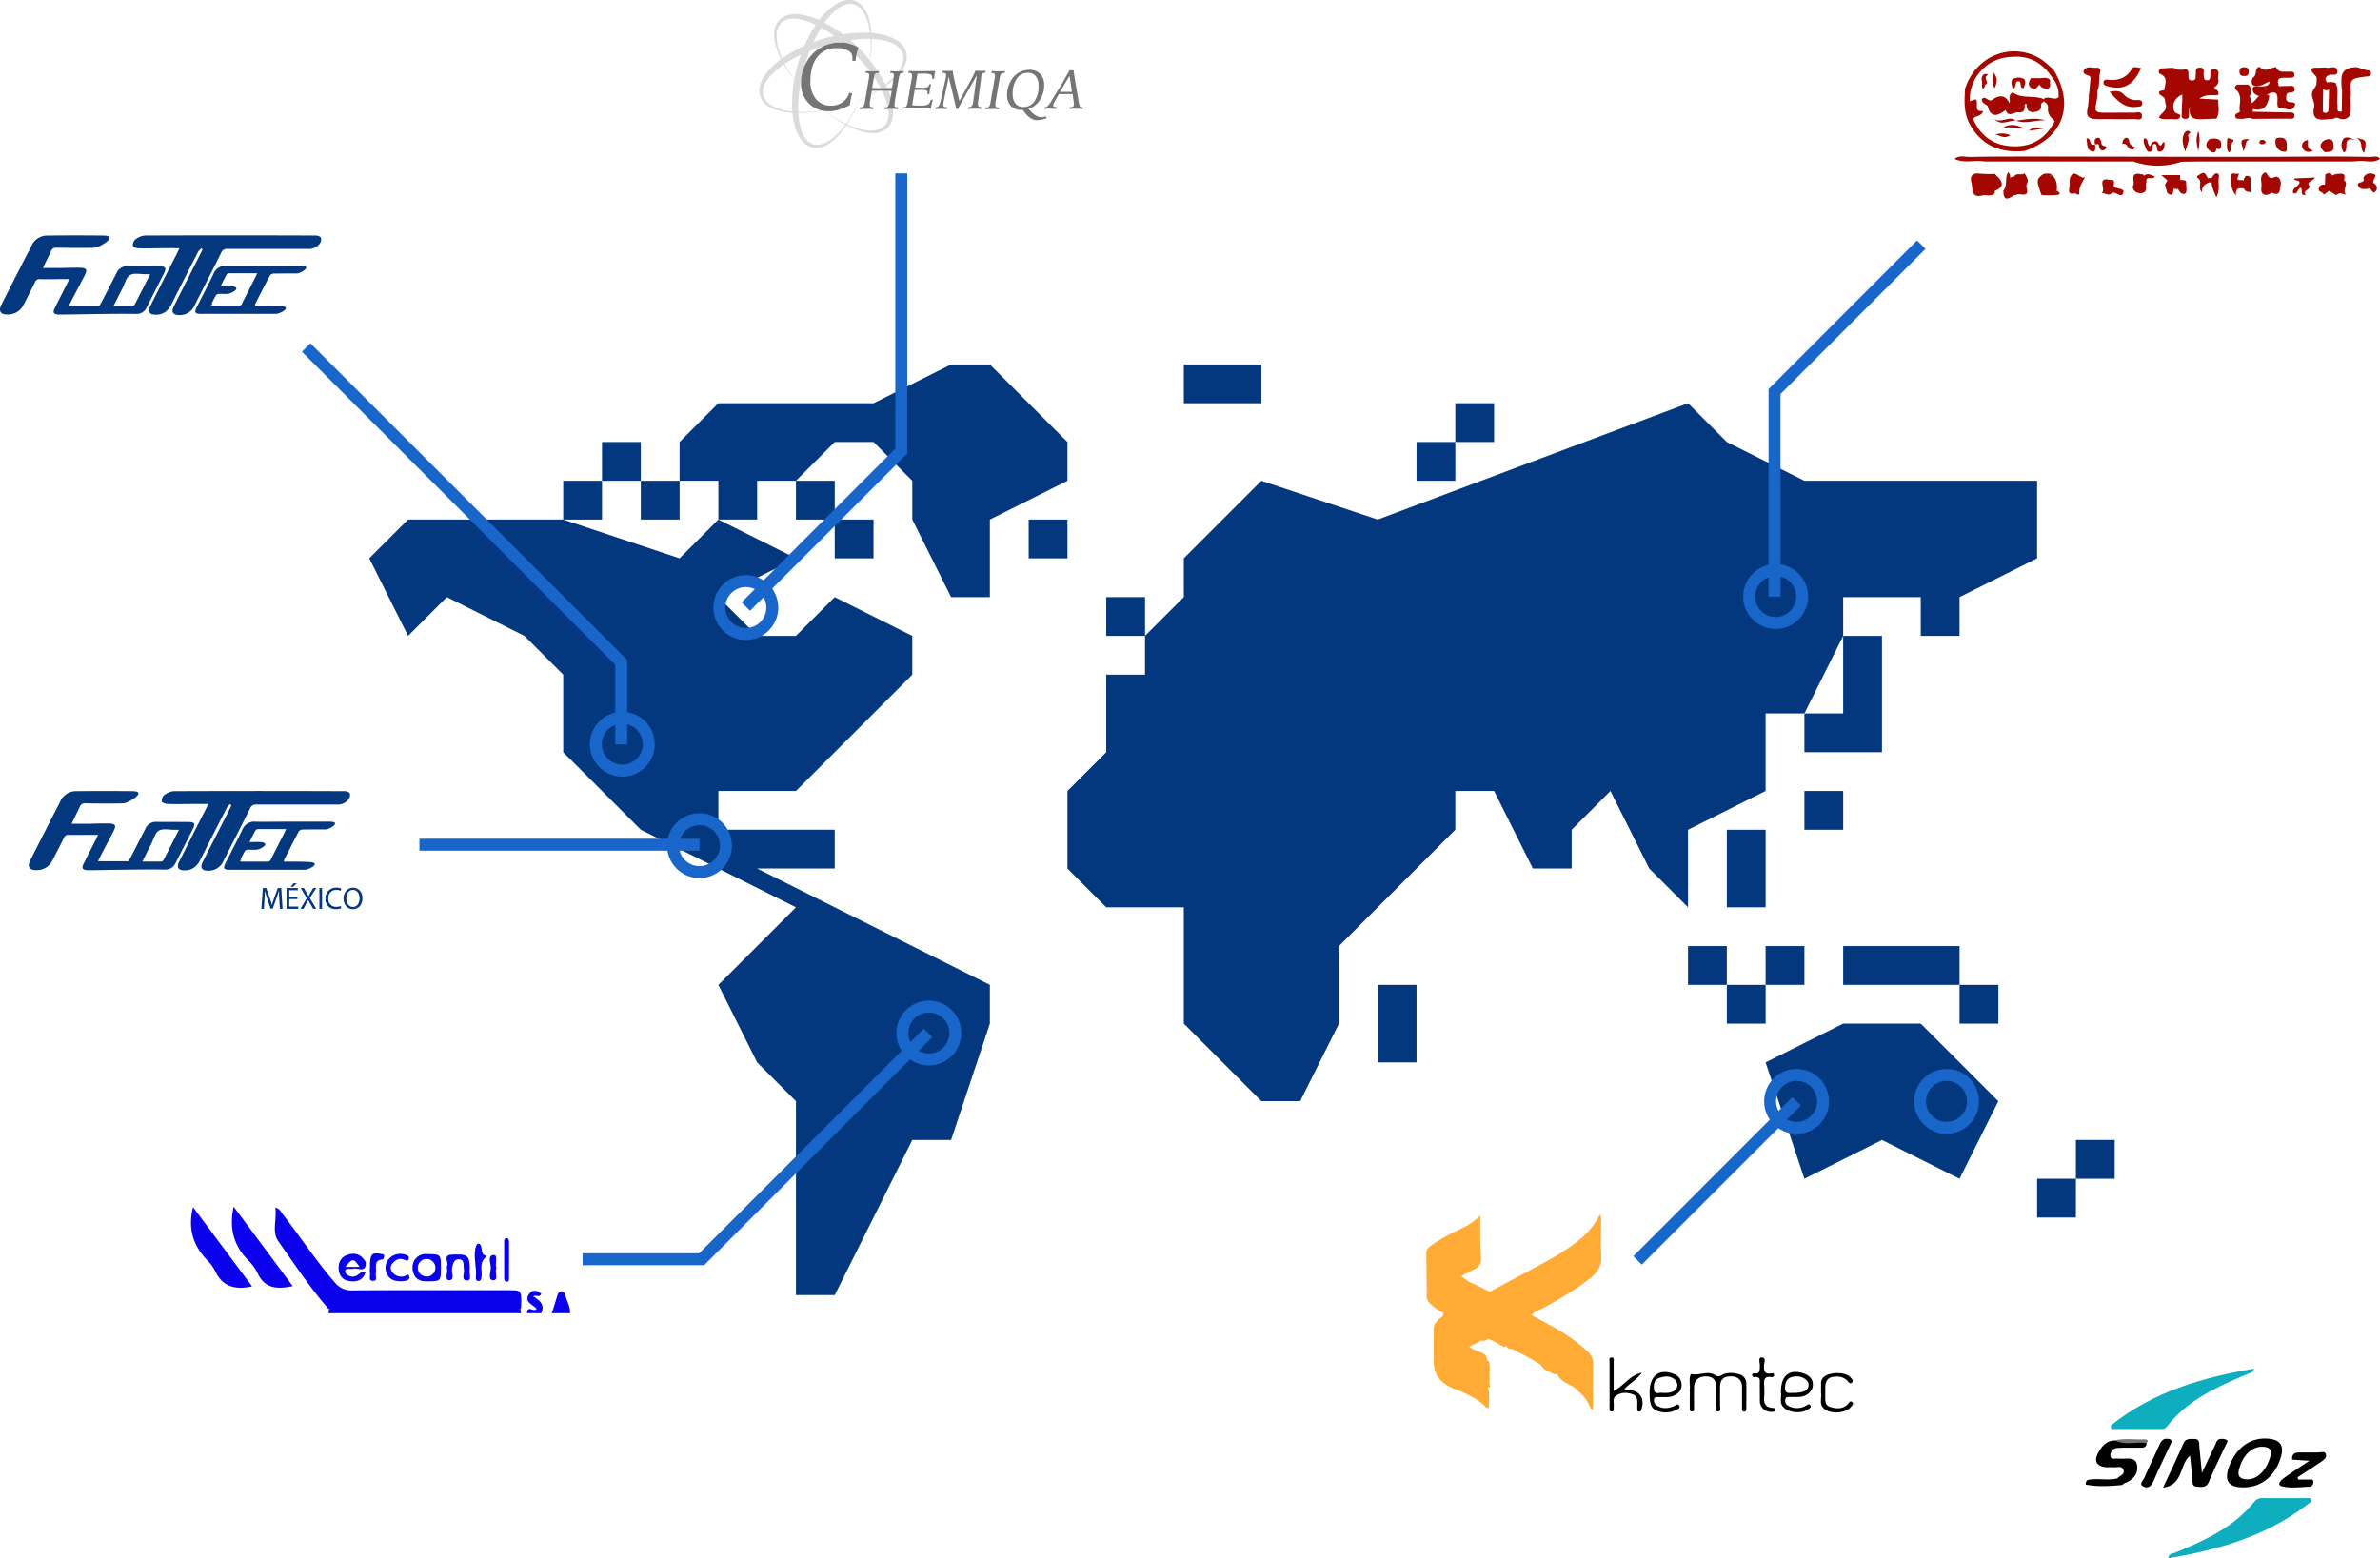 <svg xmlns="http://www.w3.org/2000/svg" viewBox="0 0 996.2 652.4"><title>Asset 1</title><g id="Layer_2" data-name="Layer 2"><g id="Map"><g id="map-2" data-name="map"><rect x="251.98" y="185.06" width="16.24" height="16.24" style="fill:#03387e"/><rect x="268.22" y="201.29" width="16.24" height="16.24" style="fill:#03387e"/><rect x="333.16" y="201.29" width="16.24" height="16.24" style="fill:#03387e"/><polygon points="414.33 152.59 398.1 152.59 365.63 168.82 300.69 168.82 284.45 185.06 284.45 201.29 300.69 201.29 300.69 217.53 316.92 217.53 316.92 201.29 333.16 201.29 349.39 185.06 365.63 185.06 381.86 201.29 381.86 217.53 398.1 250 414.33 250 414.33 217.53 446.8 201.29 446.8 185.06 414.33 152.59" style="fill:#03387e"/><rect x="349.39" y="217.53" width="16.24" height="16.24" style="fill:#03387e"/><rect x="430.57" y="217.53" width="16.24" height="16.24" style="fill:#03387e"/><rect x="495.51" y="152.59" width="32.47" height="16.24" style="fill:#03387e"/><rect x="463.04" y="250" width="16.24" height="16.24" style="fill:#03387e"/><rect x="592.92" y="185.06" width="16.24" height="16.24" style="fill:#03387e"/><rect x="609.15" y="168.82" width="16.24" height="16.24" style="fill:#03387e"/><polygon points="755.27 298.7 755.27 314.94 787.74 314.94 787.74 266.23 771.5 266.23 771.5 298.7 755.27 298.7" style="fill:#03387e"/><rect x="722.8" y="347.41" width="16.24" height="32.47" style="fill:#03387e"/><rect x="706.56" y="396.11" width="16.24" height="16.24" style="fill:#03387e"/><rect x="722.8" y="412.35" width="16.24" height="16.24" style="fill:#03387e"/><rect x="739.03" y="396.11" width="16.24" height="16.24" style="fill:#03387e"/><rect x="771.5" y="396.11" width="48.71" height="16.24" style="fill:#03387e"/><polygon points="803.97 428.58 771.5 428.58 739.03 444.82 755.27 493.52 787.74 477.29 820.21 493.52 836.44 461.05 803.97 428.58" style="fill:#03387e"/><rect x="852.68" y="493.52" width="16.24" height="16.24" style="fill:#03387e"/><rect x="868.91" y="477.29" width="16.24" height="16.24" style="fill:#03387e"/><rect x="576.68" y="412.35" width="16.24" height="32.47" style="fill:#03387e"/><rect x="235.75" y="201.29" width="16.24" height="16.24" style="fill:#03387e"/><polygon points="349.39 363.64 349.39 347.4 300.69 347.4 300.69 331.17 333.16 331.17 365.63 298.7 381.86 282.47 381.86 266.23 349.39 250 333.16 266.23 316.92 266.23 300.69 250 333.16 233.76 300.69 217.53 284.45 233.76 235.75 217.53 170.81 217.53 154.57 233.76 170.81 266.23 187.04 250 219.51 266.23 235.75 282.47 235.75 314.94 268.22 347.4 300.69 363.64 333.16 379.88 300.69 412.35 316.92 444.82 333.16 461.05 333.16 509.75 333.16 542.23 349.39 542.23 381.86 477.29 398.1 477.29 414.33 428.58 414.33 412.35 316.92 363.64 349.39 363.64" style="fill:#03387e"/><polygon points="755.27 201.29 722.8 185.06 706.56 168.82 576.68 217.53 527.98 201.29 495.51 233.76 495.51 250 479.27 266.23 479.27 282.47 463.04 282.47 463.04 314.94 446.8 331.17 446.8 363.64 463.04 379.88 495.51 379.88 495.51 428.58 527.98 461.05 544.21 461.05 560.45 428.58 560.45 396.11 592.92 363.64 609.15 347.41 609.15 331.17 625.39 331.17 641.62 363.64 657.86 363.64 657.86 347.41 674.09 331.17 690.33 363.64 706.56 379.88 706.56 347.41 739.03 331.17 739.03 298.7 755.27 298.7 771.5 266.23 771.5 250 803.97 250 803.97 266.23 820.21 266.23 820.21 250 852.67 233.76 852.67 201.29 755.27 201.29" style="fill:#03387e"/><rect x="820.21" y="412.35" width="16.24" height="16.24" style="fill:#03387e"/><rect x="755.27" y="331.17" width="16.24" height="16.24" style="fill:#03387e"/></g><g id="kemtech"><path d="M707.3,582.88a9.28,9.28,0,0,1,0-1.16c.27-2.15-.61-4.38.5-6.46,3.33.91,6.85-1.59,10.06.47a2.26,2.26,0,0,0,2.77,0c2.32-1.26,4.88-1,7.32-.36a3.89,3.89,0,0,1,3,3.8c.1,3.47,0,6.94,0,10.41,0,.65,0,1.52-1,1.4s-.79-1-.79-1.61c0-2.89,0-5.78,0-8.67s-1.74-4.41-4.54-4.44c-3.22,0-4.62,1.28-4.66,4.48,0,2.6,0,5.21,0,7.81,0,.86.51,2.39-.78,2.39-1.56,0-.87-1.63-.9-2.55-.1-2.6,0-5.2,0-7.81-.05-3-1.39-4.27-4.24-4.31s-4.8,1.54-4.92,4.19,0,5.59-.06,8.38c0,.79.38,2.06-.83,2.12s-.89-1.23-.91-2c-.06-2,0-4,0-6.07"/><path d="M675.44,582.33c4.31-2,6.49-6.48,11.78-7.59-2.3,3.14-5.19,4.48-7.2,6.77.37.75,1,.38,1.53.41,4.84.24,7.08,3.63,5.46,8.27-.18.5-.39.88-1,.8a.78.78,0,0,1-.67-.81c0-.67-.06-1.35,0-2,0-1.85.23-3.7-2.15-4.48s-4.8-.79-6.88.77c-1.46,1.1-.65,2.88-.85,4.36-.11.78.42,2.06-.8,2.14s-.93-1.22-.94-2q0-9.26,0-18.53c0-.78-.4-2.06.83-2.11s.88,1.26.89,2c0,3.86,0,7.71,0,12"/><path d="M762.24,583.32c0-1.6,0-2.85,0-4.1a3.34,3.34,0,0,1,.82-2.38c2.16-2.46,9.3-2.64,11.46-.2.53.59,1.44,1.39.66,2.19s-1.39-.12-1.88-.69a5.94,5.94,0,0,0-4.72-1.78c-3.25,0-4.57,1.44-4.58,4.78,0,1.06,0,2.12,0,3.18,0,1.94-.3,4.06,2.15,4.78s5.13,1,7.25-1.18c.55-.57,1-1.81,1.95-.81.66.68-.17,1.4-.65,2-2.42,2.85-9.15,3.06-11.59.3-1.68-1.9-.51-4.28-.87-6.06"/><path d="M736.62,582.6c0-1.25-.06-2.51,0-3.75.09-1.46-.17-2.48-2-2.3-.56.06-1.21,0-1.23-.84a.63.63,0,0,1,.73-.68c2.81.39,2.39-1.51,2.51-3.26.08-1.21-.85-3.42.72-3.45,2.09,0,1,2.28,1,3.44-.07,2.36.36,3.75,3.11,3.23.42-.08,1-.09,1.12.58s-.48,1.07-1.07,1c-3.32-.57-3.21,1.54-3.08,3.78a34.68,34.68,0,0,1,0,4.61c-.21,2.61.58,4.34,3.48,4.5.58,0,1.25.13,1.09.95s-.8.68-1.38.69a4.59,4.59,0,0,1-5-4.73c0-1.25,0-2.5,0-3.75"/><path d="M645.77,547.78c6.9-3.85,13.78-7.78,20-12.75,3-2.44,4.79-5.25,4.46-9.42-.36-4.5-.05-9.07-.1-13.6,0-1,.34-2.19-.42-3.52a32,32,0,0,1-9.18,11c-5.4,4.41-11.52,7.7-17.62,11-6.43,3.48-12.89,6.9-19.33,10.35-2.39-1.12-4.79-2.42-7.19-3.54-2-.59-3.42-2.25-5.27-3.17h.15v.36c1.85-1,4-2.11,6-3.13s2.73-2.47,2.6-4.84c-.17-3-.31-6-.31-9v-8.67c-2.77,3.15-6.62,4.9-10.07,6.62a65.74,65.74,0,0,0-10.43,6c-1.08.81-2.08,1.64-2.06,3.23q.11,8.67.2,17.34c-.44,1.85.6,2.89,1.76,4.08a20.84,20.84,0,0,0,5.32,3.68h-.06a2.19,2.19,0,0,1-1.28,2v0c-.92.48-.92,1-1.85,1.79h0a5.07,5.07,0,0,0-1,3.67c0,4.39,0,8.78,0,13.17.24,5.67,3.42,9,8.71,11.09,4.77,1.86,9.68,3.9,13.31,7.85,1.33.49,1.12-.63,1.12-1.22,0-2.47.34-5-.48-7.37,0,0,0-.26,0-.25v-.28h-.46v.51c.92,0,1-.05,1.44-.08,0-.16.07-.31,0-.45-.57-1-.15-2-.23-3.06-.19-2.42.41-4.88-.33-7.28l-.46-.14-.18-.21c-.07-.33-.15-.66-.25-1a3.43,3.43,0,0,0-.54-1.2c-2.06-1.58-4.77-1.88-6.81-3.49l5.19-2.63.21.12a2.76,2.76,0,0,0,2.56-.91l.19.12c1.64.79,3.26,1.6,4.84,2.51.86.5,1.77,1.19,2.82.4,0,1.22,1,1.23,1.93,1.23a126.56,126.56,0,0,1,12.12,6.61c1.12,2.2,3.42,2.81,5.35,3.88a1.4,1.4,0,0,0,1.54,0c1.43,3.12,4.59,4.06,7.22,5.66,2.69,2.47,5.49,4.86,6.7,8.5.26.26.53.75.79.74.79,0,.38-.7.38-1.06,0-5.86-.08-11.72.08-17.57a7.14,7.14,0,0,0-2.48-5.82,78,78,0,0,0-13.28-9.56c-3.34-1.88-6.68-3.61-10-5.48v.15h0c1.29-1.85,3.07-2.08,4.65-3" style="fill:#ffab36"/><path d="M700.76,588.67c-2.3,1-4.62,1.31-6.92,0a2.54,2.54,0,0,1-1.48-2.86c.33-1.32,1.57-.78,2.45-.84,1.91-.12,3.86.24,5.7-.59s3.39-2.13,3.34-4.54a4.7,4.7,0,0,0-3.29-4.6c-6-2.4-10.08.7-10.08,7.65,0,5.82.83,7.39,4.59,8.23a9.66,9.66,0,0,0,6.48-.78c.73-.36,1.91-.69,1.34-1.79s-1.41-.17-2.15.16m-5.58-12a15.4,15.4,0,0,1,2-.4c2.53-.15,4.79,1.44,4.93,3.41s-1.49,3.31-4.38,3.48c-.57,0-1.15,0-2,0-.92-.45-3,1.14-3.36-1.42-.29-2.34,0-4.5,2.88-5.07"/><path d="M749.5,584.91c1.34-.06,2.7.07,4-.07,3-.32,5.14-2.33,5.3-4.82s-1.33-4.3-4.45-5.17c-5.65-1.58-8.91,1.24-8.91,8.05.42,1.87-.85,4.3,1.06,6.29,2.22,2.3,7.46,2.85,10.18.94.57-.4,1.59-.82,1.09-1.73s-1.28-.16-1.92.17a7.55,7.55,0,0,1-7.2.11,2.39,2.39,0,0,1-1.39-2.61c.17-1.48,1.31-1.12,2.2-1.16m-2.29-4.18c.15-3,1.61-4.45,4.94-4.47,2.53,0,4.89,1.66,4.91,3.48,0,2.26-1.93,3.39-6.1,3.46-1.55-.2-3.93.92-3.75-2.47"/></g><g id="sinoz"><path d="M883.54,596.82c17.46-14.05,38.16-20.08,59.86-23.76,0,1.67-1.46,1.62-2.37,2.09-1.09.56-2.26.94-3.39,1.43-11.34,4.88-22.35,10.27-30.27,20.25-.59.74-1.17,1.47-2.2,1.47H883.72Z" style="fill:#0eaebf"/><path d="M967.5,628.61c-17.4,14-38,20.21-60,23.8.44-2.17,1.9-1.9,2.91-2.32,12.36-5.13,24.55-10.54,33.21-21.39a4.11,4.11,0,0,1,3.63-1.47c6.58,0,13.15,0,19.73,0l.5,1.37" style="fill:#0eaebf"/><path d="M916.74,609.46c-4.62,3.63-2.67,12.26-11.33,13.37,3.09-6.67,5.9-12.46,8.44-18.36,1-2.37,2.81-1.94,4.59-2,2.39,0,2,1.82,2.15,3.28.32,3.18.62,6.36,1.07,10.94,2.18-4.6,3.81-8.11,5.5-11.58.52-1.05.72-2.52,2.26-2.62a4.4,4.4,0,0,1,2.64.4c.69.49-.06,1.36-.37,2-2.39,5.16-4.92,10.26-7.11,15.5-1.09,2.61-3,2.19-5,2.06-2.36-.15-1.72-2.15-1.89-3.53-.39-3.14-.67-6.29-1-9.53"/><path d="M898.54,604.21c-.23,2.33-2,1.87-3.47,1.89-2.91.05-5.84-.08-8.73.15a3,3,0,0,0-3,3c.08,2.14,2,1.24,3.22,1.46a8.92,8.92,0,0,0,.92,0c2.62.21,6.29-1,7,2.57s-1.51,6.32-5.08,7.67a5.16,5.16,0,0,0-1.09.78c-5.09.5-10.17.79-15.24-.16a1.91,1.91,0,0,1,.76-1.91c4.09-.9,8.3.31,12.39-.67,1-1.19,3.47-1.63,2.51-3.76-.76-1.68-2.74-.76-4.18-.91-.91-.1-1.83,0-2.75,0-4.17-.31-5.5-2.5-3.53-6.09,1.5-2.73,3.44-5.07,7-5.14,4.38.79,9-1.06,13.26,1.17"/><path d="M961.94,619.48c1.45,0,2.91-.06,4.36,0,.79,0,2-.39,2,1.07a1.81,1.81,0,0,1-1.63,1.91c-3.82.1-7.81.74-11.41-.15-2.66-.65-.33-2.68.75-3.48,3.17-2.35,6.52-4.46,10.65-7.22l-7.24-.49c-.16-2.44,1.16-3,3.13-3,2.6.05,5.2,0,7.8,0,1.12,0,2.84-.74,3.21.77s-1,2.46-2.15,3.24l-9.74,6.41.3.83"/><path d="M909,603.65l-.77,1.67c-2.32,5-4.75,9.94-6.93,15-.93,2.16-2.52,3-4.29,2s0-2.41.48-3.44c2-4.63,4.24-9.15,6.3-13.75.74-1.66,1.5-3,3.63-2.71.78.11,1.52.17,1.59,1.18"/><path d="M898.54,604.21c-4.38-.79-9,1.12-13.26-1.17,4.1-.93,8.25-.22,12.37-.41,1,0,1.91.31.89,1.58" style="fill:#757575"/><path d="M949.82,602.38c-7.53-.82-13.73,3.47-16.77,11.58-2.24,6-.3,8.8,6.09,8.78,7.53,0,13.51-5,15.7-13.14,1.18-4.36-.47-6.73-5-7.22m.42,7.6c-1.57,5.51-5.22,9.28-9.42,9.41-3.12,0-4.57-1.16-3.57-4.55,1.65-5.62,5.23-9.15,9.58-9.12,2.85,0,4.34,1,3.42,4.25"/></g><g id="sinoz-line"><circle cx="814.77" cy="461.13" r="11.08" style="fill:none;stroke:#1966cb;stroke-miterlimit:10;stroke-width:5px"/></g><g id="kemtech-line"><circle cx="752" cy="461.13" r="11.08" style="fill:none;stroke:#1966cb;stroke-miterlimit:10;stroke-width:5px"/><line x1="752" y1="461.13" x2="685.43" y2="527.71" style="fill:none;stroke:#1966cb;stroke-miterlimit:10;stroke-width:5px"/></g><g id="china"><path d="M818.17,66.46c2.09-1.61,4.5-.68,6.75-.74,7.21-.19,14.42-.14,21.64-.19q46.66.08,93.32.15c11.11,0,22.22-.1,33.32-.15,6.3,0,12.61.05,18.91.18,1.37,0,2.95-.68,4.09.74-1.47,1.09-3.16.53-4.74.54-20.19,0-40.37,0-60.56,0-7.39,0-14.84.83-22.14.64-29.5-.78-59-.55-88.5-.65a2.73,2.73,0,0,1-2.08-.55" style="fill:#a30700"/><path d="M877.89,38.1a17.33,17.33,0,0,1-.08,3.09c-1.23,6-1.25,6,4.64,6,3.55,0,7.11-.08,10.66,0,1.28,0,3.47-.86,3.45,1.45,0,2-2,1.19-3.2,1.21-5.18.08-10.37,0-15.55,0-3.14.06-4.84-.85-4-4.4a38.84,38.84,0,0,0,.51-4.85c.8-4.63.89-4.69,3.6-2.59" style="fill:#a30700"/><path d="M942.93,46.79c5,.1,10,.18,15,.3,1.13,0,2.68-.22,2.47,1.59-.17,1.42-1.57,1-2.5,1-5,.06-10,.06-15.05.08-1.7-.92-3.38.21-5.08,0-.82-.09-1.9.2-2.14-.9-.31-1.4,1.11-1.41,1.86-1.94.95-1.48.29-3.11.46-4.67.24-2.15.94-3.45,3.32-2,1.72,1.87.46,4.5,1.63,6.51" style="fill:#a30700"/><path d="M952.69,28.12c1,2.52,3.26,1.78,5.19,1.9.93.06,2.33-.39,2.49,1,.21,1.82-1.38,1.47-2.47,1.55-2.27.16-5.61-.91-4,3.58-2.23,1.2-2.2-2.77-4.31-1.87-1.25.46-2.33,1.35-3.64,1.6-2.62.51-4.15-.15-3.16-3.23,1.3-.59,1.33-1.84,1.53-3s1.1-2,1.7-1.43c2.4,2.27,4.48-.07,6.69-.13" style="fill:#a30700"/><path d="M984.83,28.23c2.29-.52,4.18,1.1,6.37,1.2a1.24,1.24,0,0,1,1.23,1.48c-.09.95-.86,1-1.6,1.12-.15,0-.3,0-.44,0-6.76.91-6.76.91-6.35,7.75-.7,3,.74,6.25-.92,9.17-1.92-1.52-1.3-3.7-1.43-5.67s.47-3.85-1.33-5.26a10.78,10.78,0,0,1-.21-1.29c-.16-3.79-.82-7.85,4.69-8.53" style="fill:#a30700"/><path d="M896.21,28.5C893,35.78,888.62,38,881.83,36c-.8-.24-1.38-.5-1.37-1.39a1.21,1.21,0,0,1,1.48-1.24c4.43.49,8.07-.46,10.49-4.7.55-1,2.44-.38,3.78-.14" style="fill:#a30700"/><path d="M972.37,37.23l-2.76-1.87c-.06-1.17.37-2.81-.24-3.43-4.3-4.34-.28-3.46,2.15-3.6a8,8,0,0,1,2.21,0c1.57.36,4.1-1.13,4.58,1.14.56,2.67-2.18,1.42-3.46,2-1.59.66-1.92,1.71-.74,3.07l.73,2.86a1.91,1.91,0,0,1-2.48-.16" style="fill:#a30700"/><path d="M877.89,38.1c-3.34-2.11-2.34,1.8-3.6,2.59.19-2,.47-4.07.55-6.11,0-1,.82-2.49-.79-3-1.24-.41-2.58-1-1.69-2.31,1.24-1.88,3.47-.72,5.26-.9,1.39-.14,1.75.73,1.42,2-.67,2.55,0,5.3-1.15,7.78" style="fill:#a30700"/><path d="M883,38.44c2.46-.48,4.33-.56,5.86,1a7,7,0,0,0,5.93,2.45c.9-.09,1.88.14,1.92,1.32.06,1.52-1.11,1.36-2.16,1.51-5.16.75-8.19-2.41-11.55-6.29" style="fill:#a30700"/><path d="M980.35,38.05c2.24-.18,2.69,1.13,2.66,3,0,2.63.06,5.27.1,7.91a3.81,3.81,0,0,1-4.58.34c-1.32-2.05,1.52-1.54,1.65-2.69q.08-4.29.16-8.58" style="fill:#a30700"/><path d="M941,40.72c-2.32-1-2.36.61-2.53,2.13s.44,3-.91,4.1c-.68-3.11,1.48-6.68-1.7-9.46-.7-.61-.45-2,1.14-2.07,1.33,0,2.66,0,4,0a3.09,3.09,0,0,1,1.25,3,4,4,0,0,1-.31,1.33,2,2,0,0,1-.94,1" style="fill:#a30700"/><path d="M957.19,61.1c-.27.87.62,2.74-1.31,2.41a3.85,3.85,0,0,1-3.42-3.85c-.18-1.88.49-1.93,1.8-2,2.48-.15,3,1.36,2.93,3.44" style="fill:#a30700"/><path d="M914.72,63.57c-.8-2.5-1.77-4.92-.59-7.47.42-.9,1.12-1.59,2-1.23,1.74.7-.41,1.18-.23,1.77.76,2.48-.73,4.61-1.21,6.93" style="fill:#a30700"/><path d="M980.2,46.63l-1.65,2.69-.9,0q0-7.29,0-14.58c1.47,3.07.32,6.35.76,9.5.15,1.1-.65,3,1.81,2.41" style="fill:#a30700"/><path d="M900.07,61.22c.51-2.05,2.46-2.74,3.29-1.29,1.65,2.89,1.57-1.64,2.7-.06-.06,1.32-.16,3.3-1.82,3.61-1.86.36-1.05-2-1.81-2.9s-1.17.05-1.55.63a.49.49,0,0,1-.81,0" style="fill:#a30700"/><path d="M966,58.57c.29,1.63-.87,3.76,2.29,4.47-2.52,1.24-4,.19-4.55-1.19-.6-1.56.39-2.95,2.28-3.26Z" style="fill:#a30700"/><path d="M976.71,62.25c-.61,1.77-2.27,1.18-3.5,1.56-2.15-1.75-2.82-3.5,0-5.25l-.05,0c1.18,1.22,2.28,2.53,3.56,3.65" style="fill:#a30700"/><path d="M939.48,31.8c-1.13.07-2-.13-2.09-1.55s.47-2.13,2-2.09c1.26,0,1.85.48,1.86,1.79s-.43,1.94-1.76,1.86" style="fill:#a30700"/><path d="M894,61.8c-3.2,2.75-3.28-2.58-5.56-1.46a2.54,2.54,0,0,1,.88-2.39c1.05-.67,1.74.06,1.85,1,.17,1.59,1.26,2.33,2.84,2.82" style="fill:#a30700"/><path d="M932.93,63.86c-1.27-1.72-.61-3.35-.75-4.88-.09-.94.39-1.38,1.28-.9.53.29,2.18.19,1.13,1.31-1.22,1.3.25,3.24-1.66,4.47" style="fill:#a30700"/><path d="M876.93,60.32c-.2-1-.48-2.17.85-2.57,1.15-.34,1.44.67,1.69,1.52a8.69,8.69,0,0,0,.28,1.28c.36.75,3,.42,1.32,2-1.22,1.12-2.35,0-2.54-1.66-.14-1.18-1.26-.07-1.69-.64Z" style="fill:#a30700"/><path d="M941.61,58.28c-2.44,1-1.22,3.69-2.76,5.06.65-1.86-3.27-5.54,2.76-5.06" style="fill:#a30700"/><path d="M876.84,60.24c.31,1.32.41,3.5-.93,3.22-2.78-.58-2.09-3.45-2.58-5.49,2.34-.52.8,3.84,3.61,2.36Z" style="fill:#a30700"/><path d="M924.94,58.21c3.71-.74,5.53.68,4.56,3.58-.35,1.05-1.12.61-1.78.25l-.48-.33a12.72,12.72,0,0,0-2.49-2.36,2.43,2.43,0,0,1,.2-1.14" style="fill:#a30700"/><path d="M900.07,61.22h.81c.16.91.23,1.89-.78,2.28s-1.59-.44-1.85-1.32c-.41-1.37-1.44-2.63-.77-4.27,2.24.05.88,2.91,2.59,3.31" style="fill:#a30700"/><path d="M924.94,58.21l.24,1.46c1,.64,1.46,1.91,2.57,2.49l0-.11c-.24,2.79-2.17,1.73-3,.93-1.6-1.45-1.79-3.29.27-4.77" style="fill:#a30700"/><path d="M920.16,63.31c-1-4.45-1-5,0-8.54.91,3.16.4,5.93,0,8.54" style="fill:#a30700"/><path d="M947.34,58.55c1.41.71,1.35,1.32-.13,1.82a1.36,1.36,0,0,1,.13-1.82" style="fill:#a30700"/><path d="M947.34,58.55l-.13,1.82h-.63a1.24,1.24,0,0,1-.27-1.75l1-.07" style="fill:#a30700"/><path d="M946.31,58.62l.27,1.75c-1.18-.41-1.1-1-.27-1.75" style="fill:#a30700"/><path d="M818.17,66.46q63.87.06,127.74.1c16.76,0,33.53-.08,50.29-.12-2.87,2.19-6.17.56-9.24,1a41.23,41.23,0,0,1-4.84.16l-68.68,0a30.82,30.82,0,0,1-20.5,0H830.5c-4.07-.76-8.38,1-12.33-1.15" style="fill:#a30700"/><path d="M943.21,38.7c-1.18-3.18,1.23-2.57,2.82-2.54,2.44,0,4.53-.1,3.89-3.44,3-.82,2.27,2.72,4,3.43a33.12,33.12,0,0,1,3.52-.16c1.08.06,2.65-.57,3,1,.42,1.77-1.19,1.63-2.3,1.8s-1.16,1.09-1.21,2c-.16,3,2.81,1.38,3.8,2.65-.68,3.84-3.61,1.85-5.57,2-2.19.17-1.94-1.76-1.88-3.16.09-2.33,0-4.28-3.24-3.27-2.33,1.51-4.62,2-6.81-.26" style="fill:#a30700"/><path d="M989.2,74.6a3.1,3.1,0,0,1,3.93-1.83c1.91.41,1,1.28.58,2.2-.22.5-.48,1.48-.33,1.56,1.76,1,2,2.64.74,3.8s-1.45-2.13-3.06-1.26c-1.57-1.1-.13-3.44-1.85-4.47" style="fill:#a30700"/><path d="M949.86,40.16c-.62,3.91-2.18,6.64-6.85,5.48a1.84,1.84,0,0,1-.33-2.55c2.19-1.48,3.4-5.37,7.18-2.93" style="fill:#a30700"/><path d="M972.67,81.56a.27.27,0,0,0-.21-.38c.4-1.27-.61-2.81.72-3.91q.06-2.13.12-4.26c1-.31,2.18-1.33,2.86.48,2.24,2.65,1.94,4.8-1.25,6.39l-2.24,1.68" style="fill:#a30700"/><path d="M959.82,80.86c-.51-2,1.48-2.46,2.34-3.62,1.35-1.1,2.7-2.26,4,0,2.25,2.08-3,2.37-1,4.37-2.72.43-1.17-2-2-2.95-1.55,0-1.19,3.07-3.31,2.18" style="fill:#a30700"/><path d="M977.67,72.82c1.65.21,4.53-1.19,3.46,2.62-1.69,1.45-.33,3.85-1.69,5.39l-1.68.85c-1.74-2.93-.54-5.9-.1-8.86" style="fill:#a30700"/><path d="M979.44,80.83a29.21,29.21,0,0,1-.62-4.51c0-1.8,1.15-1.58,2.31-.89,2.29,1.61-1.1,4.19.93,6.12l-2.62-.72" style="fill:#a30700"/><path d="M985.75,58.6c-5.8-1.57-2.2,4.15-4.65,5.29a5.05,5.05,0,0,1-.29-5.64c.88-1.22,3-.64,4.94.36" style="fill:#a30700"/><path d="M989.2,74.6c3.72.21,1.62,2.82,1.85,4.47-1.52.08-3.24.53-4-1.33-.88-2.06,3.34-.76,2.18-3.14" style="fill:#a30700"/><path d="M976.71,62.25c-4.18,1.7-3.26-1.56-3.56-3.65,3.68-1.22,3.65,1.19,3.56,3.65" style="fill:#a30700"/><path d="M977.67,72.82l.1,8.86-2.85-1.79c1.81-1.86,1.37-4.15,1.25-6.39l1.51-.68" style="fill:#a30700"/><path d="M989.54,64.11c-2.05-2,0-4.85-3.26-6.28,4.34.64,4.48,1,3.26,6.28" style="fill:#a30700"/><path d="M941.26,39.82c1.16.92.19,2.81,1.65,3.59l.09,2.22-.08,1.15c-3.35-1.15-1.12-4.11-2-6.07l.31-.9" style="fill:#a30700"/><path d="M866.37,74.71c1.82-4.88,4.22.81,6.42-.54-1.25,2.26-2.68,4.12-2.47,6.74.08.94-1,.65-1.57,0-2.49-1.43-2-4-2.39-6.22" style="fill:#a30700"/><path d="M859,73.41c1.89,1.75,2.12,4,1.92,6.38-1.66,2.47-3.48,2-5.36.28-1-5.47-.55-6.27,3.43-6.65" style="fill:#a30700"/><path d="M848.3,77.25l-.13,1c-1.51,2-3.36,2-5.42,1-1.72-1.27-2.85-2.71-1.41-4.9l1.72-.49c2.18.46,5.28-.5,5.24,3.39" style="fill:#a30700"/><path d="M884,80.84c-1.48,1.43-2.91-.08-4.36-.07,2.32-1.06-2.53-6.88,3.59-5.42.36.62.52,1.33.85,2q.3.45.61.88l.13-.18.2.1c.43,1.2-.47,1.89-1,2.72" style="fill:#a30700"/><path d="M895.61,72.78a1.18,1.18,0,0,0,.67.25c-.07,2.32,1.51,4.41.92,6.8a3.64,3.64,0,0,1-.7,1c-2.63.45-4.33-1.9-3.6-3.18.88-1.56-1.56-5.35,2.71-4.85" style="fill:#a30700"/><path d="M841.33,74.35c.4,1.49-.15,3.42,1.9,4.16a1.54,1.54,0,0,1-.54,2,3.18,3.18,0,0,1-4.12-.69c1.85-2.26.45-5.37,2-7.71a2.25,2.25,0,0,1,.76,2.26" style="fill:#a30700"/><path d="M906.23,77.27l1-1.73c1.4-.7,2.23,0,2.88,1.15-.48.73.19,1.59-.25,2.33-.39,1.34,0,3.79-2.67,1.82l-1-3.57" style="fill:#a30700"/><path d="M859,73.41c-4.59.42-2.39,4-3,6.32-.35,1.11-.8,1.9-1.9.6.38-2.54-1.85-5.6,1.48-7.56,1.16,0,2.44-.55,3.38.64" style="fill:#a30700"/><path d="M842.95,80l.29-1.51c1.7.9,3.31.17,4.93-.27,1.73,5.18-2.82,2.35-4.33,3.39l-.37.07h-.38a1,1,0,0,1-.14-1.68" style="fill:#a30700"/><path d="M896.5,80.81l.21-1.31c1-1.88-1.16-4.12.67-5.91,1.71-1.39,3.07-.18,4.58.32-.77,1.74-4-.87-3.51,2.47-.72,1.45,1,4-2,4.43" style="fill:#a30700"/><path d="M884,80.84c-.73-1.31.65-1.83,1-2.72,1,1.3,4.44.44,3.76,2.61-.82,2.62-3.14-.87-4.79.12" style="fill:#a30700"/><path d="M855.67,72.77a12.24,12.24,0,0,0-.89,7.83q.53.67-.25,1c-2.32-6.09-2.23-6.78,1.14-8.84" style="fill:#a30700"/><path d="M848.3,77.25c-.61-2.89-3.65-2-5.24-3.39,1.06-1.76,3.13-.16,4.38-1.31.74,1.48,2,2.87.87,4.7" style="fill:#a30700"/><path d="M866.37,74.71l2.39,6.22c-1.51.21-3.11.66-2.62-2a31.38,31.38,0,0,0,.24-4.26" style="fill:#a30700"/><path d="M854.53,81.61l.25-1,1.31-.87c1.61,1.6,3.23,1.79,4.88.05.73.61,2.19,1.49.08,1.84a36.49,36.49,0,0,1-6.52,0" style="fill:#a30700"/><path d="M884.33,78.15c-2-.31-2-1.36-1.08-2.8.78,0,1.65-.18,1.65,1-.55.47-.39,1.17-.56,1.75" style="fill:#a30700"/><path d="M884.33,78.15c-.11-.68-.59-1.48.56-1.75l-.19,1.81Z" style="fill:#a30700"/><path d="M834.84,80.95c-1.5,1.68-3.55.29-5.23.95-4.74,1-3.76-3-4.4-5.28-.8-2.83.29-4.36,3.58-3.9a48.11,48.11,0,0,0,6.17.1c-.67,2.71-.2,5.43-.08,8.15Z" style="fill:#a30700"/><path d="M835.89,73.73c2.67,2.48,2.94,4.62-.87,6.19-.58-2.18-1.41-4.41.87-6.19" style="fill:#a30700"/><path d="M835.89,73.73c-1.24,1.93-.84,4.09-.87,6.19l-.14,1-3.19-.28c3.32-2.56,3.35-2.84,1-6.29,0,0,1.45-1,2.22-1.58l.93.92" style="fill:#a30700"/><path d="M842.95,80l.14,1.68c-2.52,1.8-4.65,2.66-4.51-1.89Z" style="fill:#a30700"/><path d="M939.39,79c-2.05-.45-3.76-.36-3.49,2.74-2.33-2.53-1.87-5.3-1.9-8,0-1.89,1.38-.8,2.07-.95,1.1-.24,1.27-.2.68,1.23-.93,2.24,1.68.94,2.47,1.63a3.35,3.35,0,0,1,.47,2.82l-.3.51" style="fill:#a30700"/><path d="M950.93,80.68c-3,1.93-4.88.63-4.36-2.36.35-2-1.29-4.83,1.65-6.16.83,1.86,1.82,3.64,2.59,5.53a3.68,3.68,0,0,1,.11,3" style="fill:#a30700"/><path d="M924.58,76.44c-1.61.64-3,1.54-2.91,4.09-2-2.14.5-4.5-1.74-6-1-.66.59-1.3,1.25-1.72,2.16-1.35,2.13,1.06,3.07,1.81a1.75,1.75,0,0,1,.33,1.85" style="fill:#a30700"/><path d="M925.76,74.59c.49-.93,1.23-2.1,2.15-2,1.37.22.76,1.69.73,2.6-.07,2.18.54,4.49-.93,7.39-1.09-2.54-1.92-4.24-2-6.22a1.61,1.61,0,0,1,0-1.82" style="fill:#a30700"/><path d="M950.28,78.5a10,10,0,0,1-2.05-6.35c1.19.77,1.15,3.26,3.88,2,1.48-.67,2.82,1.11,2.54,3.13-1.29,1-2.66,1.74-4.38,1.2" style="fill:#a30700"/><path d="M909.93,77.25c-.82-.7-1.32-1.89-2.7-1.7l-2.58-2.24h7.87q0,1,.06,2c-.46,1.22-1,2.3-2.66,1.92" style="fill:#a30700"/><path d="M966.19,77.26a4.82,4.82,0,0,0-4,0c1.32-2.34-1.93-1.07-1.91-2.53l8.68-.39c-.7,1.59-2.78,1.31-2.75,2.95" style="fill:#a30700"/><path d="M950.28,78.5c1.2-1.34,2.88-.92,4.37-1.2-.58,1.85.17,5.17-3.72,3.37l-.65-2.17" style="fill:#a30700"/><path d="M915.2,79.05c0,.89,0,2-1,2.15-1.23.13-1.9-1-2.51-2-.63-3.53,1.38-2.82,3.39-2.11l.14,2" style="fill:#a30700"/><path d="M915.06,77.1c-1.58,0-3.44-.48-3.4,2.11l-1.8-.19c-.08-.59-.92-1.22.06-1.77a4.68,4.68,0,0,1,2.66-1.92c1,.34,2.86-.51,2.47,1.77" style="fill:#a30700"/><path d="M939.29,74.84c.68-1.26.68-1.19,1.16-1.2,1,0,1.63.32,1.6,1.47,0,1.74,0,3.49,0,5.35-1.1-.26-2.3,0-2.65-1.45l0,.12c.53-1.44,1.27-2.87,0-4.29" style="fill:#a30700"/><path d="M939.29,74.84c1.5-.5,1.81.33,1.76,1.57s.52,2.86-1.72,2.72c-1-1.11-1.57-2.24-.12-3.44a2.61,2.61,0,0,1,.08-.85" style="fill:#a30700"/><path d="M973.18,77.28c.14,1.37.25,2.74-.72,3.91-.33-1-2.28-.67-1.89-2.39.36-1.57,1.48-1.46,2.61-1.52" style="fill:#a30700"/><path d="M925.76,74.59l0,1.82-1.16,0-.33-1.85h1.51" style="fill:#a30700"/><path d="M853.36,33.95a4.66,4.66,0,0,1-2.6-.68c.06,1.75,1.22,2,2.86,1.65,1.51.32,3,.47,3.8-1.14a19.2,19.2,0,0,1-4.06.17" style="fill:#a30700"/><path d="M859.59,29.25a54.49,54.49,0,0,0-4.6-4c-11.06-7.74-27.51-3.3-32.47,11.91-.31,5-.61,10,1.91,14.71,5,9.24,13,12.25,23,11.35,16.17-5.51,21.08-19.25,12.14-34M855.75,42h.19c3.21,2,3.25,5.52,4.14,8.63-3.64,7.42-9.7,11-17.84,10.6-7.73-.37-13.32-4.23-16.36-11.5,1.49-2.36-.66-5.2.51-7.61a1.49,1.49,0,0,1-1.88.19,17.87,17.87,0,0,1,17.56-18.47c7.53-.71,13,2.65,17,8.73a11.43,11.43,0,0,1,2.6,8.1c-1.49,2.68-3.89,1.17-5.93,1.32" style="fill:#a30700"/><path d="M841.89,42.8a2.05,2.05,0,0,1-.83.8c-2-.86-3.93-2.63-6.35-1a4,4,0,0,1-3.33-.21,11,11,0,0,1,1.46,1.65c1.18,4,4,1.88,6.25,1.64a8.12,8.12,0,0,0,5.49.32,2.69,2.69,0,0,0,1.95-2.29c.54-1,1.37-2.07,2.27-.73,2,3.06,3.55,2.38,5.18-.26a1.64,1.64,0,0,1,1.29-.72c-4.11-.18-8.31.28-12.18-1.6-.78.61-.79,1.59-1.19,2.38" style="fill:#a30700"/><path d="M855.46,41.46c1.9-1.66,4.32.91,6.22-.76-.36,3.35.87,6.95-1.59,10-1.63-1.46-3.11-2.95-2.85-5.44a2.64,2.64,0,0,0-1.77-2.7q-.4-.35-.27-.7t.26-.35" style="fill:#a30700"/><path d="M824.51,42.34l2.43-.74c1.69,1.34-1.4,5.46,3.19,4.86-.71,2.47-3.26,1.78-4.24,3.29-.87-2.39-1.9-4.76-1.38-7.41" style="fill:#a30700"/><path d="M913.46,41.62l0-1.76c1.5,0,3.07-.36,5,.75-1.81,1.37-3.45.78-4.9,1" style="fill:#a30700"/><path d="M977.63,34.72a6.07,6.07,0,0,0-3.51-.18c-.65.86-.44,1.84-.42,2.79l1.15.08c-.06,2.66-.11,5.32-.17,8,0,.94-.26,1.9-1.39,1.86-1.28,0-1-1.21-1-2,0-2.66.08-5.32.13-8l.81.05c0-.14-.08-.29-.14-.43-.81-1.26-1.79-2.13-3.43-1.49L968,38.14c-1,2.37,1.12,4.45.61,6.8-1,4.49,1.3,5.58,5.25,5,1.28-.19,2.63.13,3.82-.64a45.48,45.48,0,0,0,0-14.58" style="fill:#a30700"/><path d="M928.5,41.72h0l-7.93-.45c3.24-2.21,5.74-1,7.93-1.57a1.76,1.76,0,0,0-1.45-2.38h0l-.14-.9A2.89,2.89,0,0,0,928.48,33c-.22-1.42,1.06-3.65-1.41-4s-1.75,1.78-1.88,3.11c-.1,1.08-.53,1.65-1.67,1.48s-1-1.22-1.11-2.05c-.24-1.24.88-3.31-1.7-3.23-2.1.06-1.49,1.77-1.63,3-.11,1,.26,2.21-1.31,2.36-1.85.18-1.78-1.14-1.74-2.33.07-1.89-.47-2.92-2.57-2.1l-1.82-.11h0a1.84,1.84,0,0,0-.6-.3c-1.86-.8-3.86-.2-5.78-.25-1.7,0-2.1,1.9-1.18,2.3,3.87,1.69,1.94,4.52,1.82,7h0c-2.2-.14-3.07,1.12-1.14,2.21s1.3,2.23,1.71,3.51c.94,2.92-2.14,3.68-2.77,5.71,1.67.85,3.47.55,5.23.55.42,0,.89.06,1.36.09H911a1.5,1.5,0,0,0,1.32-.67c1-1.75-1.18-1.45-1.82-2.19-2-2.31-.3-6.45,3.06-7.51l-.1.25a1.16,1.16,0,0,1,0,1.76c-.08,1.76-.25,3.53-.22,5.29,0,1.18-.62,2.95,1.57,2.91,1.85,0,1.33-1.56,1.42-2.64a7.57,7.57,0,0,1,.44-2.59c-.95,5.82,2.69,5.44,6.17,5.29,1.62-.07,3.24-.11,4.86-.16,1.62-2.53.71-5.31.79-8m-15.17-3.77a1.32,1.32,0,0,0,0-.13l.19-.05a.51.51,0,0,0-.14.19" style="fill:#a30700"/><path d="M927.74,62.16c-2.86,1.24-2.52-.83-2.57-2.49,4.2-2.62,2.21,1.14,2.57,2.49" style="fill:#a30700"/><path d="M897.38,73.59c-.15,2,.71,4.07-.67,5.91,1-2.23-4-4.06-.44-6.47a.83.83,0,0,1,1.11.56" style="fill:#a30700"/><path d="M855.46,41.46v1.05c-.41.39-1.22.85-1.17,1.17.42,2.54-1.2,3.07-3.09,3.24-2.11.18-2.87-1.12-2.93-3,0-.13,0-.36-.11-.38-.71-.21-.57.42-.72.76-1.55,1.11-2.29-.14-3.13-1.08-.72-1.44-2-2.59-2.23-4.29.09-.11.26-.32.27-.32,3.92,3,8.92,1.09,13.11,2.87" style="fill:#a30700"/><path d="M834.09,41.67c3-2.09,5.37-1.84,7.08,1.6a1.73,1.73,0,0,1,.45,1.81c-.49.83-1.12,1.36-2.16,1-4,3.19-6.48,2.62-7.47-1.74a3.49,3.49,0,0,0,2.09-2.65" style="fill:#a30700"/><path d="M841.11,45.3l.06-2a5.27,5.27,0,0,1,.1-.87,2.33,2.33,0,0,1,3.19-.12c1.09.52,1.49,2.05,3,2,.17,1.84-.54,2.88-2.52,2.76-1.15-.84-3.27.47-3.81-1.73" style="fill:#a30700"/><path d="M834.09,41.67c.52,1.18,1.5,2.53.4,3.63s-1.49-1-2.48-1c-1.07-.7-2.45-1.12-2.52-2.73,1.57-2,3,1.74,4.61.08" style="fill:#a30700"/><path d="M843.87,50.53c4.07-.55,8.12-1.45,12.29-.12-4.11-.33-8.09,1.7-12.27.11Z" style="fill:#a30700"/><path d="M837.6,54c2.88-2.26,5.84-2.16,9.76-.22-3.86,0-6.85-1.18-9.76.22" style="fill:#a30700"/><path d="M841.11,45.3c.85,1.49,3.47-.9,3.81,1.73-1.81-.35-4.21,2.55-5.45-1l1.64-.75" style="fill:#a30700"/><path d="M843.88,50.51c-3-.27-6.18,2.41-9.05-.67,2.92,2,6.14-1.72,9,.69Z" style="fill:#a30700"/><path d="M841.47,56.59c-2.91,2-4.52-.33-6.46-.16a8.85,8.85,0,0,1,6.46.16" style="fill:#a30700"/><path d="M855.34,53.86l-6.17.9c2.07-1.71,2.07-1.71,6.17-.9" style="fill:#a30700"/><path d="M842.44,37.3c-.22-1.81-1.29-3.56.55-4.43a4.81,4.81,0,0,1,4.19.2c1,.78.38,2.58-.21,3.89-2-.24-.45-2.6-2.11-3-1.83.21-.43,2.43-2.42,3.34" style="fill:#a30700"/><path d="M850.14,32.7l3.56.06c1.35.89,2.35,1.77,0,2.61-1,.91-1.66,2.75-3.43,1.49s-1-2.75-.11-4.17" style="fill:#a30700"/><path d="M853.68,35.37c1.32-.86.33-1.74,0-2.61,1.54,0,3.21-.69,4.48.82-.42,1.13.67,2.89-.89,3.41a3.13,3.13,0,0,1-3.62-1.61" style="fill:#a30700"/><path d="M834.88,36.94c-1.17-2-.82-4.05-.77-6.85,2.49,2.56,1.72,4.71.77,6.85" style="fill:#a30700"/><path d="M829.88,37.13c-.14-.56-.41-1-.31-1.36.44-1.58-1-3.53,1-4.74,0,0,2.32-.33,1.13.59-1.76,1.36,1.46,3-.78,3.86-.27.1.18,1.15-1,1.66" style="fill:#a30700"/><path d="M844.47,42.28l-3.19.12c-.22-1.28-.42-2.55.8-3.5,1.28.79,2.73,1.45,2.39,3.38" style="fill:#a30700"/></g><g id="china-line"><polyline points="804.19 102.44 742.77 163.94 742.77 249.83" style="fill:none;stroke:#1966cb;stroke-miterlimit:10;stroke-width:5px"/><circle cx="743.24" cy="249.76" r="11.08" style="fill:none;stroke:#1966cb;stroke-miterlimit:10;stroke-width:5px"/></g><g id="chemiqa"><path d="M362.07,34.91A69.31,69.31,0,0,1,359,43.56a56.31,56.31,0,0,1-4.28,8.14,31.76,31.76,0,0,1-5.95,7.09,14.6,14.6,0,0,1-4,2.51,8,8,0,0,1-4.92.41,8.19,8.19,0,0,1-4.17-2.8,14.76,14.76,0,0,1-2.38-4.27,31.37,31.37,0,0,1-1.73-9.34A58.78,58.78,0,0,1,334,26.73a58.73,58.73,0,0,1,7.9-17,31.21,31.21,0,0,1,6.47-7,14.7,14.7,0,0,1,4.3-2.33,8.2,8.2,0,0,1,5-.12,8,8,0,0,1,3.93,3,14.56,14.56,0,0,1,2.05,4.28,31.7,31.7,0,0,1,1.21,9.18A56.18,56.18,0,0,1,364.1,26,69.31,69.31,0,0,1,362.07,34.91Zm0,0a57.31,57.31,0,0,0,2.37-18.11,29.76,29.76,0,0,0-1.65-8.9,13.18,13.18,0,0,0-2.14-3.84,6.66,6.66,0,0,0-3.41-2.28,6.55,6.55,0,0,0-4,.38,13.25,13.25,0,0,0-3.6,2.27A30.49,30.49,0,0,0,344,11.2a55.25,55.25,0,0,0-4.15,7.92,68.6,68.6,0,0,0-3,8.46,67.82,67.82,0,0,0-2,8.76,54.4,54.4,0,0,0-.75,8.91A30.31,30.31,0,0,0,335.24,54a13.19,13.19,0,0,0,1.82,3.85,6.55,6.55,0,0,0,3.17,2.47,6.67,6.67,0,0,0,4.1-.1,13.15,13.15,0,0,0,3.87-2.09,29.71,29.71,0,0,0,6.16-6.63A57.34,57.34,0,0,0,362.07,34.91Z" style="fill:#dbdbdb"/><path d="M338.91,40.85A69.31,69.31,0,0,1,332.82,34a56.31,56.31,0,0,1-5.08-7.67,31.75,31.75,0,0,1-3.35-8.63,14.6,14.6,0,0,1-.26-4.74,8,8,0,0,1,2-4.51,8.19,8.19,0,0,1,4.46-2.31,14.76,14.76,0,0,1,4.89,0,31.37,31.37,0,0,1,9,3,61.5,61.5,0,0,1,26.18,26.17,31.21,31.21,0,0,1,3,9,14.7,14.7,0,0,1,0,4.89,8.2,8.2,0,0,1-2.31,4.46,8,8,0,0,1-4.51,2,14.57,14.57,0,0,1-4.74-.26A31.7,31.7,0,0,1,353.45,52a56.19,56.19,0,0,1-7.67-5.08A69.31,69.31,0,0,1,338.91,40.85Zm0,0a57.31,57.31,0,0,0,14.73,10.8,29.76,29.76,0,0,0,8.59,2.84,13.18,13.18,0,0,0,4.4,0,6.66,6.66,0,0,0,3.64-1.89,6.55,6.55,0,0,0,1.59-3.68,13.25,13.25,0,0,0-.26-4.25,30.49,30.49,0,0,0-3.21-8.19A55.25,55.25,0,0,0,363.45,29a68.61,68.61,0,0,0-6-6.72,67.83,67.83,0,0,0-6.72-6,54.4,54.4,0,0,0-7.45-4.94,30.31,30.31,0,0,0-8.2-3.21,13.19,13.19,0,0,0-4.25-.26,6.55,6.55,0,0,0-3.69,1.59,6.67,6.67,0,0,0-1.89,3.64,13.15,13.15,0,0,0,0,4.4,29.71,29.71,0,0,0,2.84,8.59A57.34,57.34,0,0,0,338.91,40.85Z" style="fill:#dbdbdb"/><path d="M352.76,44.32a69.31,69.31,0,0,1-8.93,2.13,56.31,56.31,0,0,1-9.16.86,31.76,31.76,0,0,1-9.19-1.11,14.6,14.6,0,0,1-4.3-2,8,8,0,0,1-3-3.9,8.19,8.19,0,0,1,.07-5A14.76,14.76,0,0,1,320.5,31a31.37,31.37,0,0,1,6.89-6.55,61.5,61.5,0,0,1,35.42-10.75,31.21,31.21,0,0,1,9.37,1.62,14.7,14.7,0,0,1,4.3,2.33,8.2,8.2,0,0,1,2.85,4.14,8,8,0,0,1-.35,4.93,14.56,14.56,0,0,1-2.47,4.06,31.7,31.7,0,0,1-7,6,56.19,56.19,0,0,1-8.1,4.37A69.31,69.31,0,0,1,352.76,44.32Zm0,0a57.31,57.31,0,0,0,16.47-7.9,29.76,29.76,0,0,0,6.55-6.24,13.18,13.18,0,0,0,2-3.89,6.66,6.66,0,0,0,0-4.1,6.55,6.55,0,0,0-2.5-3.14,13.25,13.25,0,0,0-3.87-1.77,30.49,30.49,0,0,0-8.74-1,55.25,55.25,0,0,0-8.9.84,68.61,68.61,0,0,0-8.73,2.08,67.83,67.83,0,0,0-8.42,3.12,54.4,54.4,0,0,0-7.87,4.24,30.31,30.31,0,0,0-6.7,5.71,13.19,13.19,0,0,0-2.23,3.62,6.55,6.55,0,0,0-.34,4,6.67,6.67,0,0,0,2.32,3.38,13.15,13.15,0,0,0,3.87,2.1,29.71,29.71,0,0,0,8.92,1.54A57.34,57.34,0,0,0,352.76,44.32Z" style="fill:#dbdbdb"/><path d="M359.3,19.87q-.46,1.45-.77,2.88a25.26,25.26,0,0,0-.45,2.84l-1.35-.2c0-.23,0-.44.06-.66s0-.42,0-.64a3.25,3.25,0,0,0-1.76-2.89,9.13,9.13,0,0,0-4.74-1.06,9.83,9.83,0,0,0-8.14,3.68q-2.93,3.68-2.93,10.16a11.33,11.33,0,0,0,2.31,7.49,7.71,7.71,0,0,0,6.24,2.76,8.29,8.29,0,0,0,4.85-1.38,7.54,7.54,0,0,0,2.84-4l1.25.28q-.3,1-.54,2.12T355.72,44a26,26,0,0,1-4.58,1.92,14,14,0,0,1-4,.65,11.54,11.54,0,0,1-8.61-3.29,11.88,11.88,0,0,1-3.24-8.72,16.9,16.9,0,0,1,1.25-6.34A17.11,17.11,0,0,1,340,22.72a15.71,15.71,0,0,1,5.32-3.66,16.5,16.5,0,0,1,6.45-1.27,13.78,13.78,0,0,1,3.71.52A18.42,18.42,0,0,1,359.3,19.87Z" style="fill:#757575"/><path d="M360,44.9h.46a1.21,1.21,0,0,0,1-.42,7,7,0,0,0,.64-2.31l1.65-9.71q0-.32.07-.56t0-.4a.87.87,0,0,0-.29-.74,1.64,1.64,0,0,0-1-.22h-.21l.14-.8,1.54.11,1.1,0q.59,0,1.29,0l1.56-.11-.12.8h-.25a1.87,1.87,0,0,0-1.23.31,2.13,2.13,0,0,0-.49,1.27l-.82,4.7,1.93.07,1.89,0,2.19,0,2.32-.07.69-4.37q.08-.55.1-.72t0-.25a.83.83,0,0,0-.3-.71,1.64,1.64,0,0,0-1-.22h-.25l.15-.8,1.49.11,1.1,0q.61,0,1.35,0l1.58-.11-.15.8H378a2.19,2.19,0,0,0-.94.15,1.07,1.07,0,0,0-.47.54,10,10,0,0,0-.38,1.59q-.26,1.36-.81,4.55l-.15.93q-.11.63-.3,1.78a37.13,37.13,0,0,0-.55,3.77,1.08,1.08,0,0,0,.25.84,1.55,1.55,0,0,0,1,.22H376l-.15.77L374,45.55l-1,0q-.67,0-2.78.16h0l.12-.76h.43q1.27,0,1.72-2.44l0-.16.76-4.31-2.51-.08-2.41,0q-.91,0-1.75,0l-1.65.08-.8,4.54q-.06.42-.09.69a4.34,4.34,0,0,0,0,.46,1.35,1.35,0,0,0,.25.93,1.16,1.16,0,0,0,.87.27h.46l-.15.77q-.79-.08-1.51-.12t-1.34,0l-1.11,0-1.65.12Z" style="fill:#757575"/><path d="M377.93,44.9h.46a1.21,1.21,0,0,0,1-.42,7,7,0,0,0,.64-2.31l1.65-9.71q0-.32.07-.56t0-.4a.87.87,0,0,0-.29-.74,1.64,1.64,0,0,0-1-.22h-.21l.14-.82,2.89.09,2.53,0,4.89-.09.8,0q-.19.75-.32,1.58T391.06,33l-.89,0q0-.09,0-.19t0-.3a1.37,1.37,0,0,0-.63-1.32,9,9,0,0,0-3.29-.35H385l-.94,0q-.26,1.43-.51,2.89t-.5,2.94h.26q1.37.06,2.4.06h.36a4.92,4.92,0,0,0,2.26-.32,1.71,1.71,0,0,0,.63-1.2l.76.18a20,20,0,0,0-.47,2,16.22,16.22,0,0,0-.22,2l-.82,0a.73.73,0,0,0,0-.14q0-.36,0-.5a.89.89,0,0,0-.47-.89,8.38,8.38,0,0,0-2.58-.22h-1.28l-1,0q-.34,1.84-.6,3.42t-.45,3q.77.09,1.59.13t2.17,0a5.76,5.76,0,0,0,2.91-.49,3.4,3.4,0,0,0,1.13-2l.82.14q-.32,1.08-.5,1.93t-.28,1.62l-3.48-.11q-1.61,0-3,0l-2.2,0-3.21.11Z" style="fill:#757575"/><path d="M391.56,44.9l.18,0,.16,0q1.24,0,1.8-2.44v-.08l2.19-9.76.15-.73a2,2,0,0,0,0-.29,1,1,0,0,0-.32-.88,2.56,2.56,0,0,0-1.31-.22l.16-.8h.42l1.62,0,1.05,0,1.17-.05v0a.79.79,0,0,0,0,.12,28.35,28.35,0,0,0,.74,4.07q.74,3.31,2,8.38l1.61-2.85q5-9,5.1-9.75l1.2.05,1,0,.91,0,1.18,0-.14.79h-.25q-1.27,0-1.52,2l0,.28-1.22,9.54q-.07.56-.11.9t0,.52a1.14,1.14,0,0,0,.29.89,1.51,1.51,0,0,0,1,.26h.2l-.15.77q-.55-.06-1.15-.09t-1.61,0l-1.32,0-1.55.09.18-.76h.48q1.39,0,1.72-2.48l0-.29,1.44-10.59-6.82,12.14q-.28.49-.51.94t-.43,1h-.91q-.07-.59-.19-1.2t-.36-1.59l-2.54-10.65L395,42.47q-.11.52-.15.84a4.23,4.23,0,0,0,0,.5,1,1,0,0,0,.31.87,2.13,2.13,0,0,0,1.18.23h.16l-.13.77L395,45.59l-1.15,0-1.14,0-1.19.09Z" style="fill:#757575"/><path d="M415.13,29.72q1.18.11,1.79.13l1,0q.55,0,1.25,0l1.51-.11-.16.81h-.34a1.41,1.41,0,0,0-1.14.43,5.27,5.27,0,0,0-.65,2.09l-1.66,9.5q-.07.41-.11.7a3.94,3.94,0,0,0,0,.45,1.32,1.32,0,0,0,.27,1,1.37,1.37,0,0,0,.95.26h.4l.05,0-.16.76-1.67-.11-1.19,0-1.2,0-1.71.11.18-.76.16,0h.23a1.35,1.35,0,0,0,1.08-.4,4.69,4.69,0,0,0,.62-1.93l1.76-10.07q0-.25.06-.49a3.25,3.25,0,0,0,0-.35,1.13,1.13,0,0,0-.31-.94,2.2,2.2,0,0,0-1.22-.23Z" style="fill:#757575"/><path d="M428.09,46H428q-.52,0-.79,0a5.31,5.31,0,0,1-4.15-1.7,6.65,6.65,0,0,1-1.53-4.62,11.73,11.73,0,0,1,.63-3.76,10.89,10.89,0,0,1,1.75-3.29A8.89,8.89,0,0,1,431,29.24,5.82,5.82,0,0,1,435.43,31a6.5,6.5,0,0,1,1.63,4.66,11.05,11.05,0,0,1-1.81,6.24,8.9,8.9,0,0,1-4.79,3.7l1.27,1.29a9,9,0,0,0,2.12,1.64,4.34,4.34,0,0,0,2,.55,5.65,5.65,0,0,0,.88-.08q.48-.08,1.11-.24l.21.75a18.33,18.33,0,0,1-2.22.63,8.77,8.77,0,0,1-1.72.18,4.86,4.86,0,0,1-2.53-.72,10.13,10.13,0,0,1-2.51-2.3Zm.34-1.21a5.35,5.35,0,0,0,4.56-2.4,10.7,10.7,0,0,0,1.72-6.35,6.4,6.4,0,0,0-1.15-4.12,4.08,4.08,0,0,0-3.36-1.42,5.36,5.36,0,0,0-4.59,2.41,10.93,10.93,0,0,0-1.72,6.46,6.14,6.14,0,0,0,1.17,4A4.14,4.14,0,0,0,428.43,44.81Z" style="fill:#757575"/><path d="M437.09,44.92l.26,0h.15q1,0,2.51-2.52l.68-1.16,2.59-4.2q1-1.58,2.09-3.52t2.33-4.11h1.71q0,.7.18,1.76t.56,3.49l.87,5.05.22,1.27a32.48,32.48,0,0,0,.64,3.29.78.78,0,0,0,.38.47,2.58,2.58,0,0,0,1,.12l-.14.77-1.54-.11-1.1,0-1.23,0-1.61.11.14-.77h.18a2.09,2.09,0,0,0,1.2-.25,1.06,1.06,0,0,0,.33-.9q0-.11,0-.4a1,1,0,0,1,0-.13l-.53-3.79-1.46,0h-2.84l-1.44,0-1.87,3.3a7.26,7.26,0,0,0-.42.88,1.55,1.55,0,0,0-.11.52.63.63,0,0,0,.32.56,1.67,1.67,0,0,0,.89.2h.26l-.15.77-.79-.06q-1.29-.08-1.72-.08l-1.1,0-1.46.11Zm6.62-6.46h3.74l1.23,0-1-6.74Z" style="fill:#757575"/></g><g id="chemiqa-line"><circle cx="312.18" cy="254.37" r="11.08" style="fill:none;stroke:#1966cb;stroke-miterlimit:10;stroke-width:5px"/><polyline points="377.25 72.61 377.25 188.84 312.17 253.95" style="fill:none;stroke:#1966cb;stroke-miterlimit:10;stroke-width:5px"/></g><g id="flottec"><path d="M17.72,112.22h6.13c3.13,0,6.27-.17,9.4-.12s3.46.82,2.08,3.46c-2.07,4-4.07,7.68-6.09,11.66-.12.23-.18.69-.35.69H41.67c1.11-1.85,2.36-4.35,3.59-6.77s2.35-4.45,3.48-6.75a4.77,4.77,0,0,1,4.79-2.92c4.47.07,8.95,0,13.42.06,2.4,0,2.8.72,1.71,2.88Q65,121.6,61.37,128.76a4.54,4.54,0,0,1-4.45,2.69c-4.14-.07-8.28-.05-12.42,0-6.14.06-12.28.18-18.42.27-.5,0-1,0-1.51,0-2.15-.12-2.6-.85-1.64-2.76,1.75-3.49,3.54-7,5.31-10.52a9.75,9.75,0,0,0,.69-1.57H25.5c-3,0-5.93.1-8.89,0a1.84,1.84,0,0,0-1.92,1.22c-1.55,3.16-3.18,6.3-4.77,9.43a7.26,7.26,0,0,1-6.77,4.16c-2.93.06-3.89-1.46-2.57-4.08C4,120.78,7.51,114,11,107.15c.68-1.34,1.45-2.65,2.06-4a7.23,7.23,0,0,1,7-4.52q11.66-.13,23.32,0c6.65.07-1.85,5-3.68,5.09-5.42.14-10.85.08-16.28,0a2.13,2.13,0,0,0-2.07,1.47c-1.06,2.25-2.13,4.34-3.4,7.11m44.84,2.52H61c-2.23,0-4.89-.63-6.56.36s-2.18,3.62-3.18,5.55c-1.22,2.36-2.4,4.74-3.74,7.38,2.85,0,5.4,0,7.95,0a1.25,1.25,0,0,0,.9-.57c2.12-4.1,4.2-8.23,6.47-12.69M84.32,104A6.45,6.45,0,0,0,83,105.32q-5.63,10.95-11.17,21.95c-1.39,2.79-3.37,4.54-6.63,4.5-2.66,0-3.48-1.23-2.28-3.63,2.92-5.84,5.92-11.75,8.88-17.58,1.06-2.08,2.09-3.88,3.29-6.65H71.17c-4.36,0-8.73.17-13.09.06-.87,0-2.34-.51-2.44-1a3.18,3.18,0,0,1,1-2.69,7.54,7.54,0,0,1,4-1.66q35.82-.15,71.65,0c.73,0,1.88.44,2.08,1a3,3,0,0,1-.52,2.4,5.76,5.76,0,0,1-5,2.2c-11.19,0-22.37,0-33.56,0a2.51,2.51,0,0,0-2.69,1.6c-3.64,7.36-7.42,14.64-11.12,22a6.7,6.7,0,0,1-6.37,4.1c-2.75,0-3.56-1.25-2.31-3.72C75.39,123,78,117.9,80.58,112.82q2.13-4.17,4.23-8.35l-.49-.51m22.43,24h1.75c2.91,0,5.82,0,8.72.16,5.64.26.08,3.29-1.65,3.29-4,0-8.06,0-12.08,0-6.45,0-12.9,0-19.36,0-2.56,0-2.91-.6-1.74-2.89,2.35-4.63,4.76-9.23,7-13.9a5.32,5.32,0,0,1,5.42-3.35c4,.1,8.05,0,12.08,0,6.39,0,12.79,0,19.18,0,5,.06-.19,3.21-1.74,3.23-3.24,0-6.49,0-9.73.05a2.13,2.13,0,0,0-1.6.78c-2.09,3.95-4.09,7.83-6.1,11.82-.09.18-.1.69-.19.69h0m-18.45.14c.79,0,1.32.08,1.86.08,3.18,0,6.37-.05,9.55,0a1.49,1.49,0,0,0,1.65-1c1.57-3.14,3.18-6.26,4.77-9.39.52-1,1-2,1.58-3.24-4.07,0-7.86,0-11.65,0a1.48,1.48,0,0,0-1.12.47c-.87,1.53-1.64,3.12-2.58,4.95,1.77,0,3.22-.1,4.64,0,4.66.47-.15,3.12-1.64,3.2-1.23.06-2.46,0-3.68,0a1.72,1.72,0,0,0-1.23.58c-.75,1.28-1.37,2.64-2.14,4.17.79,0,.77-1.53,0,0" style="fill:#03387e"/></g><g id="flottec-line"><circle cx="260.48" cy="311.6" r="11.08" style="fill:none;stroke:#1966cb;stroke-miterlimit:10;stroke-width:5px"/><polyline points="128.15 145.49 260.02 277.31 260.02 311.68" style="fill:none;stroke:#1966cb;stroke-miterlimit:10;stroke-width:5px"/></g><g id="flottec-mexico"><path d="M29.72,344.91h6.22c3.13,0,6.27-.2,9.4-.14s3.46.81,2.08,3.45c-2.07,4-4.07,7.7-6.09,11.68-.12.23-.18.71-.35.71H53.76c1.11-1.85,2.36-4.37,3.59-6.8s2.35-4.46,3.48-6.77a4.77,4.77,0,0,1,4.79-2.93c4.47.06,8.95,0,13.42.06,2.4,0,2.8.72,1.71,2.88q-3.62,7.18-7.29,14.34A4.54,4.54,0,0,1,69,364.08c-4.14-.07-8.28-.05-12.42,0-6.14.06-12.28.18-18.42.27-.5,0-1,0-1.51,0-2.15-.12-2.6-.85-1.64-2.76,1.75-3.49,3.54-7,5.31-10.49a9.21,9.21,0,0,0,.69-1.55H37.59c-3,0-5.93.07-8.89,0a1.83,1.83,0,0,0-1.92,1.21C25.23,353.9,23.6,357,22,360.16a7.26,7.26,0,0,1-6.77,4.15c-2.93.06-3.89-1.46-2.57-4.08,3.44-6.83,6.93-13.64,10.4-20.46.68-1.34,1.45-2.65,2.06-4a7.23,7.23,0,0,1,7-4.52q11.66-.13,23.32,0c6.65.07-1.85,5-3.68,5.09-5.42.14-10.85.08-16.28,0a2.13,2.13,0,0,0-2.07,1.47c-1.06,2.25-2.17,4.37-3.45,7.13m44.88,2.49H73.05c-2.23,0-4.89-.63-6.56.36s-2.18,3.62-3.18,5.55c-1.22,2.36-2.4,4.74-3.74,7.38,2.85,0,5.4,0,7.95,0a1.25,1.25,0,0,0,.9-.57c2.12-4.1,4.2-8.23,6.47-12.69m21.51-10.89A6.45,6.45,0,0,0,95.06,338Q89.43,348.9,83.9,359.9c-1.39,2.79-3.37,4.54-6.63,4.5-2.66,0-3.48-1.23-2.28-3.63,2.92-5.84,5.92-11.73,8.88-17.55,1.06-2.08,2.09-3.85,3.29-6.62H83.25c-4.36,0-8.73.14-13.09,0-.87,0-2.34-.53-2.44-1a3.19,3.19,0,0,1,1-2.69,7.55,7.55,0,0,1,4-1.66q35.82-.15,71.65,0c.73,0,1.88.44,2.08,1a3,3,0,0,1-.52,2.4,5.76,5.76,0,0,1-5,2.2c-11.19,0-22.37,0-33.56,0a2.51,2.51,0,0,0-2.69,1.6c-3.64,7.36-7.42,14.64-11.12,22a6.7,6.7,0,0,1-6.37,4.1c-2.75,0-3.56-1.25-2.31-3.72,2.57-5.08,5.17-10.15,7.76-15.22q2.13-4.17,4.23-8.35l-.49-.51m22.43,24h1.75c2.91,0,5.82,0,8.72.14,5.64.26.08,3.28-1.65,3.28l-12.08,0c-6.45,0-12.9,0-19.36,0-2.56,0-2.91-.6-1.74-2.89,2.35-4.63,4.76-9.23,7-13.9a5.32,5.32,0,0,1,5.42-3.35c4,.1,8.05,0,12.08,0,6.39,0,12.79,0,19.18,0,5,.06-.19,3.21-1.74,3.23-3.24,0-6.49,0-9.73.05a2.13,2.13,0,0,0-1.6.78C123,352,121,355.89,119,359.88c-.09.18-.1.72-.19.72h0m-18.45.09c.79,0,1.32.08,1.86.08,3.18,0,6.37-.05,9.55,0a1.49,1.49,0,0,0,1.65-1c1.57-3.14,3.18-6.26,4.77-9.39.52-1,1-2,1.58-3.24-4.07,0-7.86,0-11.65,0a1.48,1.48,0,0,0-1.12.47c-.87,1.53-1.64,3.12-2.58,4.95,1.77,0,3.22-.1,4.64,0,4.66.47-.15,3.12-1.64,3.2-1.23.06-2.46,0-3.68,0a1.72,1.72,0,0,0-1.23.58c-.75,1.28-1.37,2.64-2.14,4.17.79,0,.77-1.53,0,0" style="fill:#03387e"/><path d="M116.9,376.69c-.06-1.22-.14-2.68-.13-3.76h0c-.3,1-.66,2.11-1.1,3.31l-1.54,4.23h-.85l-1.41-4.15c-.41-1.23-.76-2.35-1-3.39h0c0,1.09-.09,2.55-.17,3.85l-.23,3.74h-1.07l.61-8.71h1.44l1.49,4.21c.36,1.07.66,2,.88,2.93h0c.22-.88.53-1.84.92-2.93l1.55-4.21h1.44l.54,8.71h-1.1Z" style="fill:#03387e"/><path d="M124.46,376.43h-3.39v3.14h3.78v.94h-4.9V371.8h4.71v.94h-3.58v2.75h3.39Zm-.22-6.61-1.64,1.51h-.93l1.2-1.51Z" style="fill:#03387e"/><path d="M131.07,380.52,130,378.59c-.45-.74-.74-1.22-1-1.72h0c-.25.5-.49,1-.94,1.73l-1,1.91h-1.29l2.66-4.41-2.56-4.31h1.31l1.15,2c.32.57.57,1,.8,1.47h0c.25-.52.47-.92.79-1.47l1.19-2h1.29L129.66,376l2.72,4.47Z" style="fill:#03387e"/><path d="M134.81,371.8v8.71h-1.12V371.8Z" style="fill:#03387e"/><path d="M142.86,380.23a5.58,5.58,0,0,1-2.3.41,4.07,4.07,0,0,1-4.31-4.41,4.34,4.34,0,0,1,4.55-4.58,4.67,4.67,0,0,1,2.07.39l-.27.92a4.1,4.1,0,0,0-1.76-.36,3.24,3.24,0,0,0-3.4,3.59,3.17,3.17,0,0,0,3.35,3.5,4.5,4.5,0,0,0,1.84-.36Z" style="fill:#03387e"/><path d="M151.71,376.07c0,3-1.82,4.59-4,4.59s-3.92-1.78-3.92-4.42,1.72-4.58,4-4.58S151.71,373.48,151.71,376.07Zm-6.76.14c0,1.86,1,3.53,2.78,3.53s2.79-1.64,2.79-3.62c0-1.73-.91-3.54-2.78-3.54S144.95,374.3,144.95,376.21Z" style="fill:#03387e"/></g><g id="flottec-mexico-line"><circle cx="292.79" cy="354.06" r="11.08" style="fill:none;stroke:#1966cb;stroke-miterlimit:10;stroke-width:5px"/><line x1="175.56" y1="353.67" x2="292.79" y2="353.67" style="fill:none;stroke:#1966cb;stroke-miterlimit:10;stroke-width:5px"/></g><g id="mercantil"><path d="M218,548.55c0,.29,0,1.27.05,1.27H137.54s.05-1,.08-1.28c1.61-1.57,3.68-1.53,5.64-1.53,23,0,46,.06,69.07.09,2,0,4,0,5.66,1.45" style="fill:#0b00ec"/><path d="M230.88,549.82c.82-1.85,1.67-5.16,2.45-7.56.3-.94.83-1.62,1.82-1.6s1.29.91,1.46,1.59c.62,2.44,2.16,4.8,2,7.57Z" style="fill:#0b00ec"/><path d="M220.6,549.82c.2-3.69,2.9-.11,4-1.82-1.33-1.79-5.67-2.82-3.07-6.33,1.37-1.86,3.4-1.53,5.05.08-1,1.75-2.13.17-3.42,1,2.57,1.57,5.06,3.37,3.41,7.06Z" style="fill:#0b00ec"/><path d="M218,548.16H137.62c-7.78-8.94-14.32-18.82-21.13-28.47-2.8-4-.52-9.11-1.24-14.13,2,.57,2.45,2,3.24,3,7.34,9.45,13.91,19.49,21.79,28.54a8.8,8.8,0,0,0,7.42,3.16c21.54-.14,43.08-.07,64.62-.07,5.91,0,5.92,0,5.83,5.84,0,.71-.11,1.42-.17,2.12" style="fill:#0b00ec"/><path d="M97.82,505.22l24.71,33.26c-6.37,1.28-11.57,1.18-14.62-5.27a20.62,20.62,0,0,0-4-5.52c-6.07-6.14-8.09-13.41-6.1-22.46" style="fill:#0b00ec"/><path d="M105.51,538.6c-7.27,1.54-12.41,0-15.45-6.42a17,17,0,0,0-3.25-4.48c-6-6.14-8.25-13.36-6-22.3l24.72,33.2" style="fill:#0b00ec"/><path d="M187.09,530.09c1-1.24-2-4.57,1.89-4.77,6.8-.36,7.5.3,7.65,5.61a1.56,1.56,0,0,1,0,.43c-.41,1.64,1,4.69-1,4.73-2.86.06-1.12-3-1.45-4.71s.36-3.94-1.91-4.12-2.7,1.88-3.06,3.85c-.31,1.73,1.29,4.93-1.22,4.88-2,0-.45-3.36-.93-5.15a4.52,4.52,0,0,1,0-.75" style="fill:#0b00ec"/><path d="M167.76,536.44c-2.85,0-4.84-.81-5.83-3.24a5.46,5.46,0,0,1,1-6.29,6.48,6.48,0,0,1,6.66-1.61c.78.21,1.8.61,1.53,1.67-.31,1.22-1.3.71-2.05.41-2.08-.82-3.57.18-4.82,1.64a2.66,2.66,0,0,0-.1,3.52A4.75,4.75,0,0,0,169,534.4c.78-.1,1.95-1.65,2.33.1.3,1.39-1.13,1.73-2.3,1.87-.56.07-1.13.06-1.31.07" style="fill:#0b00ec"/><path d="M203.89,525.88c-3.78,2.68-1.83,6.2-2.38,9.18-.15.8-.5,1.32-1.33,1.3s-1.07-.83-1-1.51c.49-4.22-1.19-8.41-.08-12.66.35-1.34,1.12-2,1.88-1.1,1.24,1.39-.3,4.28,2.9,4.79" style="fill:#0b00ec"/><path d="M154.87,530.45c0-5.43.7-6.22,4.74-5.42.57.11,1.22.12,1.18.86,0,.49-.33,1.36-.57,1.38-4.17.39-2.43,3.64-2.92,5.82-.25,1.11.89,3.07-1,3.18-2.29.13-1.2-2-1.43-3.25a14,14,0,0,1,0-2.56" style="fill:#0b00ec"/><path d="M213.05,528.59c0,1.85,0,4.44,0,7,0,.75-.2,1.1-1.16,1-.68-.07-.84-.83-.85-1.4,0-5.12,0-10.32,0-15.44,0-.75.21-1.52,1.17-1.38s.86,1.63.86,2.31c0,2.42,0,5.14,0,7.91Z" style="fill:#0b00ec"/><path d="M207.76,531c-.87,1.65,1.18,4.94-1.24,5s-1.17-3.25-1.08-4.94c.11-2-1.67-5.47,1.2-5.62,2-.1.42,3.6,1.12,5.56" style="fill:#0b00ec"/><path d="M178.53,525.05a5.49,5.49,0,0,0-5.86,5.9c.21,3.49,2,5.49,5.71,5.51,6.16,0,6.16.06,6.16-5.72,0-5.6,0-5.6-6-5.69m.22,9.43c-2.47-.13-3.85-1.57-3.89-3.73a3.69,3.69,0,1,1,3.89,3.73" style="fill:#0b00ec"/><path d="M148.8,534.29a3.65,3.65,0,0,1-3.91-1,1.61,1.61,0,0,1-.32-1.48c.81-1.08,2.12-.23,3.13-.6,1.9-.7,5.65,2.16,5.41-2.75-1.78-3.19-4.46-4.27-7.85-3-2.53.93-3.66,3-3.51,5.7s1.43,4.64,4.16,5.14c3.19.58,5.92-.08,7.09-3.61-1.85-.65-2.77,1.12-4.19,1.59m1.7-3.85h-5.94c2.91-3.69,3.45-3.69,5.94,0" style="fill:#0b00ec"/></g><g id="mercantil-line"><circle cx="388.79" cy="432.52" r="11.08" style="fill:none;stroke:#1966cb;stroke-miterlimit:10;stroke-width:5px"/><polyline points="243.87 527.21 293.71 527.21 388.45 432.47" style="fill:none;stroke:#1966cb;stroke-miterlimit:10;stroke-width:5px"/></g></g></g></svg>